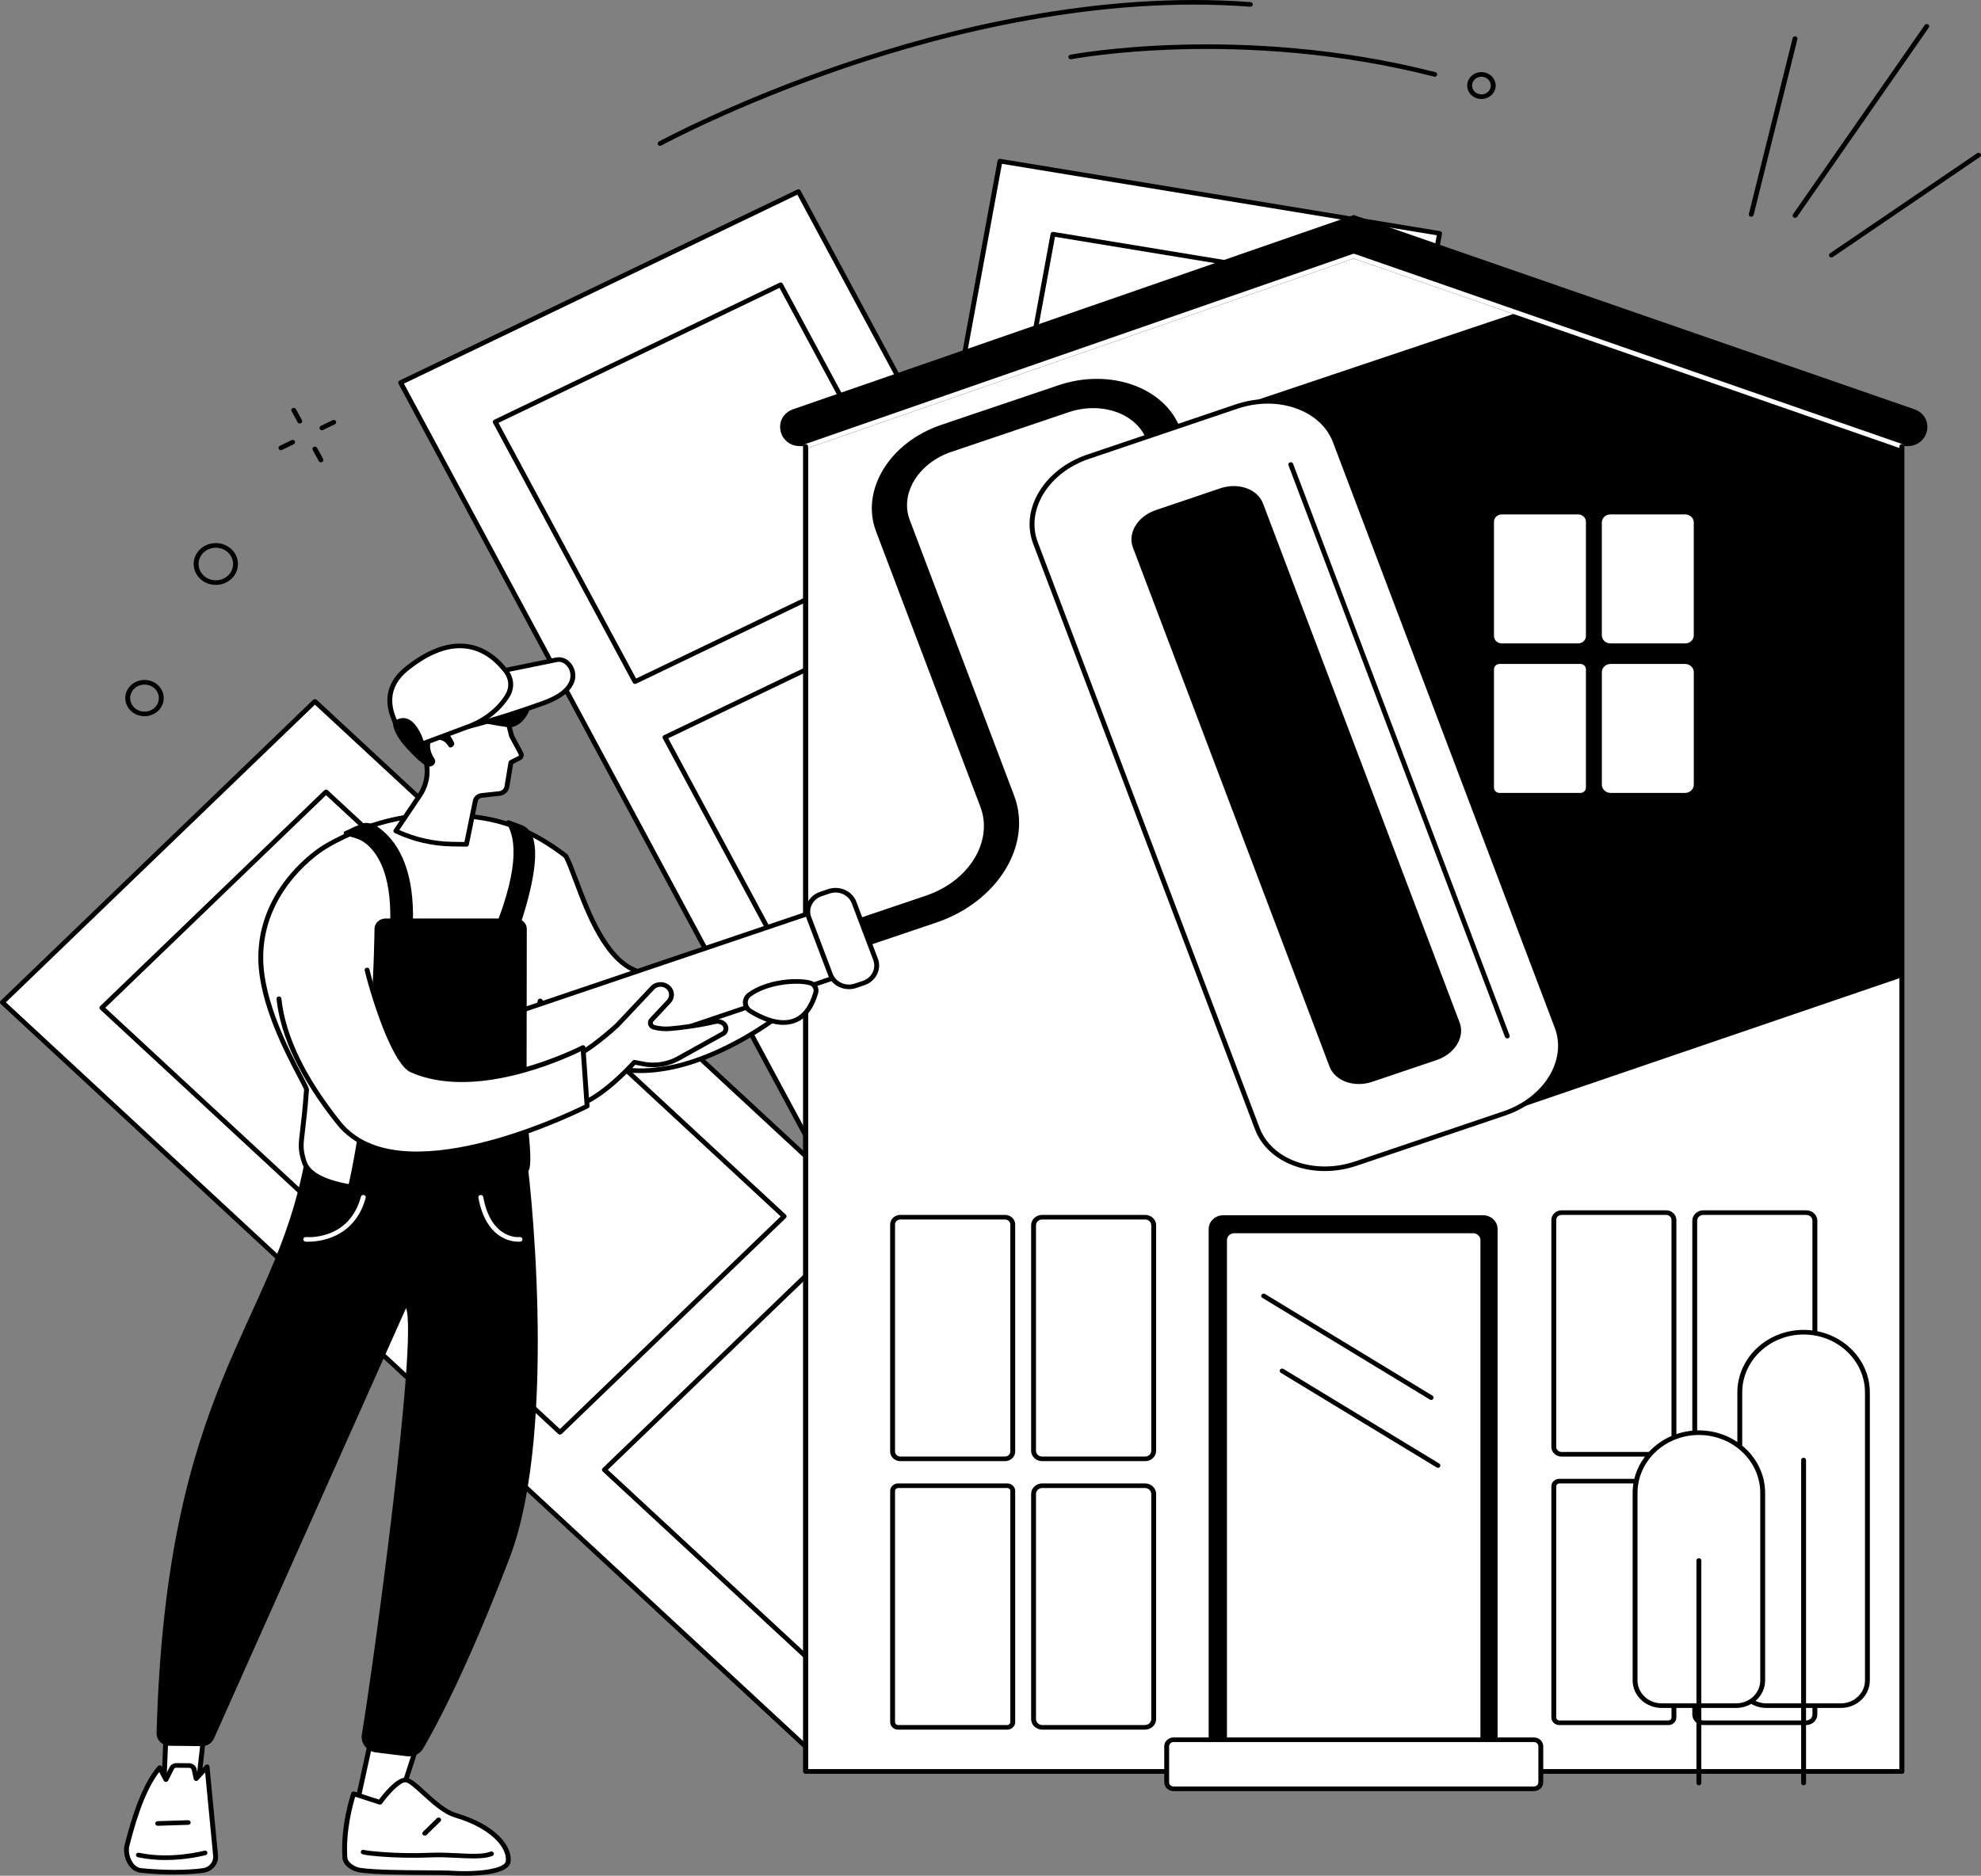 <svg width="170" height="161" viewBox="0 0 170 161" fill="none" xmlns="http://www.w3.org/2000/svg">
<rect x="0" y="0" width="170" height="161" fill="#808080" stroke="none"/>
<g clip-path="url(#clip0_8171_203)">
<path d="M123.537 20.04L85.81 13.837L70.64 96.223L108.368 102.425L123.537 20.04Z" fill="white"/>
<path d="M108.377 102.616C108.365 102.616 108.353 102.616 108.342 102.614L70.614 96.414C70.5 96.395 70.424 96.293 70.443 96.185L85.607 13.798C85.616 13.746 85.647 13.7 85.692 13.671C85.738 13.641 85.794 13.628 85.849 13.637L123.576 19.837C123.689 19.855 123.766 19.958 123.746 20.066L108.583 102.452C108.573 102.504 108.543 102.55 108.497 102.579C108.462 102.603 108.42 102.616 108.377 102.616V102.616ZM70.891 96.058L108.207 102.191L123.298 20.193L85.983 14.061L70.891 96.058Z" fill="black"/>
<path d="M117.428 24.555L90.361 20.105L86.551 40.794L113.619 45.244L117.428 24.555Z" fill="white"/>
<path d="M113.624 45.434C113.611 45.434 113.599 45.433 113.587 45.432L86.52 40.983C86.465 40.975 86.417 40.946 86.385 40.903C86.353 40.859 86.34 40.807 86.35 40.755L90.158 20.066C90.177 19.958 90.286 19.886 90.4 19.905L117.467 24.353C117.522 24.362 117.57 24.391 117.602 24.434C117.634 24.477 117.647 24.53 117.637 24.582L113.829 45.271C113.812 45.367 113.723 45.434 113.624 45.434ZM86.797 40.627L113.453 45.008L117.19 24.708L90.534 20.328L86.797 40.627Z" fill="black"/>
<path d="M112.803 49.676L85.735 45.226L81.926 65.915L108.993 70.365L112.803 49.676Z" fill="black"/>
<path d="M108.443 74.651L81.376 70.201L77.566 90.889L104.634 95.339L108.443 74.651Z" fill="black"/>
<path d="M68.515 16.437L34.379 32.836L82.16 121.636L116.295 105.237L68.515 16.437Z" fill="white"/>
<path d="M82.154 121.841C82.078 121.841 82.004 121.802 81.967 121.733L34.194 32.93C34.169 32.883 34.164 32.828 34.181 32.779C34.198 32.729 34.236 32.688 34.286 32.664L68.423 16.267C68.526 16.218 68.652 16.257 68.704 16.355L116.478 105.158C116.503 105.205 116.508 105.259 116.49 105.308C116.473 105.359 116.435 105.4 116.386 105.424L82.249 121.82C82.218 121.835 82.187 121.841 82.154 121.841ZM34.662 32.927L82.246 121.378L116.01 105.161L68.425 16.709L34.662 32.927Z" fill="black"/>
<path d="M66.988 24.438L42.497 36.204L54.496 58.503L78.986 46.738L66.988 24.438Z" fill="white"/>
<path d="M54.494 58.706C54.417 58.706 54.344 58.666 54.307 58.598L42.31 36.297C42.285 36.251 42.28 36.196 42.298 36.147C42.315 36.097 42.353 36.055 42.402 36.032L66.893 24.268C66.996 24.219 67.122 24.257 67.174 24.355L79.171 46.656C79.196 46.702 79.201 46.757 79.183 46.806C79.166 46.856 79.128 46.898 79.079 46.922L54.588 58.685C54.557 58.7 54.526 58.706 54.493 58.706H54.494ZM42.778 36.295L54.586 58.242L78.705 46.657L66.897 24.71L42.778 36.295Z" fill="black"/>
<path d="M81.556 51.516L57.066 63.281L69.065 85.581L93.555 73.815L81.556 51.516Z" fill="white"/>
<path d="M69.061 85.784C68.985 85.784 68.912 85.745 68.874 85.676L56.877 63.375C56.852 63.329 56.848 63.274 56.865 63.225C56.882 63.175 56.92 63.133 56.97 63.11L81.461 51.346C81.564 51.297 81.69 51.336 81.742 51.433L93.739 73.734C93.764 73.781 93.768 73.835 93.751 73.884C93.733 73.934 93.696 73.976 93.647 74L69.156 85.763C69.125 85.778 69.093 85.784 69.061 85.784H69.061ZM57.345 63.373L69.153 85.321L93.271 73.736L81.463 51.788L57.345 63.373Z" fill="black"/>
<path d="M96.23 78.292L71.739 90.058L83.738 112.358L108.229 100.592L96.23 78.292Z" fill="white"/>
<path d="M83.732 112.563C83.656 112.563 83.582 112.523 83.545 112.455L71.548 90.154C71.523 90.108 71.519 90.053 71.536 90.004C71.553 89.954 71.591 89.912 71.641 89.888L96.132 78.125C96.235 78.076 96.361 78.114 96.413 78.212L108.41 100.513C108.435 100.559 108.439 100.614 108.422 100.663C108.404 100.713 108.367 100.755 108.317 100.778L83.826 112.542C83.796 112.557 83.764 112.563 83.731 112.563H83.732ZM72.017 90.151L83.825 112.099L107.943 100.514L96.135 78.567L72.017 90.151Z" fill="black"/>
<path d="M27.024 60.209L0.207 86.04L70.901 151.569L97.718 125.738L27.024 60.209Z" fill="white"/>
<path d="M70.908 151.756C70.853 151.756 70.801 151.736 70.762 151.7L0.062 86.177C-0.021 86.1 -0.022 85.975 0.059 85.897L26.874 60.064C26.913 60.026 26.966 60.005 27.021 60.005C27.077 60.008 27.13 60.024 27.17 60.061L97.87 125.585C97.952 125.661 97.953 125.786 97.872 125.864L71.057 151.697C71.018 151.735 70.965 151.756 70.91 151.756H70.908ZM0.504 86.032L70.906 151.279L97.427 125.728L27.026 60.483L0.504 86.032Z" fill="black"/>
<path d="M27.977 67.978L8.737 86.51L26.49 102.966L45.73 84.433L27.977 67.978Z" fill="white"/>
<path d="M26.495 103.157C26.441 103.157 26.388 103.136 26.349 103.1L8.596 86.646C8.513 86.569 8.512 86.444 8.593 86.366L27.831 67.832C27.87 67.795 27.923 67.773 27.978 67.773C28.037 67.773 28.087 67.793 28.127 67.83L45.88 84.284C45.963 84.361 45.964 84.486 45.883 84.564L26.645 103.098C26.606 103.135 26.553 103.157 26.498 103.157H26.496H26.495ZM9.037 86.502L26.493 102.68L45.437 84.429L27.981 68.251L9.037 86.502Z" fill="black"/>
<path d="M49.535 87.96L30.296 106.492L48.049 122.948L67.288 104.416L49.535 87.96Z" fill="white"/>
<path d="M48.054 123.136C48.001 123.136 47.947 123.118 47.907 123.08L30.154 106.626C30.071 106.549 30.07 106.424 30.151 106.346L49.389 87.812C49.428 87.775 49.481 87.753 49.536 87.753C49.59 87.756 49.645 87.773 49.685 87.81L67.439 104.264C67.478 104.301 67.501 104.351 67.501 104.403C67.501 104.456 67.48 104.506 67.441 104.544L48.203 123.078C48.163 123.117 48.108 123.136 48.054 123.136H48.054ZM30.595 106.482L48.051 122.66L66.996 104.409L49.541 88.231L30.596 106.482H30.595Z" fill="black"/>
<path d="M71.101 107.636L51.861 126.168L69.614 142.624L88.854 124.092L71.101 107.636Z" fill="white"/>
<path d="M69.619 142.81C69.566 142.81 69.513 142.792 69.473 142.754L51.719 126.299C51.679 126.262 51.657 126.212 51.657 126.16C51.657 126.107 51.678 126.057 51.716 126.019L70.954 107.486C71.035 107.408 71.167 107.407 71.25 107.483L89.004 123.938C89.044 123.975 89.066 124.025 89.066 124.077C89.066 124.13 89.045 124.18 89.007 124.218L69.769 142.751C69.728 142.791 69.674 142.81 69.62 142.81H69.619ZM52.16 126.156L69.616 142.333L88.562 124.082L71.106 107.905L52.16 126.156Z" fill="black"/>
<path d="M68.682 38.295H163.663C165.6 38.295 166.078 35.749 164.26 35.12L116.172 18.456L68.084 35.12C66.266 35.749 66.744 38.295 68.681 38.295H68.682Z" fill="black"/>
<path d="M69.137 152.054H163.207V38.315L116.172 21.98L69.137 38.315V152.054Z" fill="white"/>
<path d="M163.207 152.251H69.138C69.022 152.251 68.928 152.162 68.928 152.053V38.315C68.928 38.232 68.983 38.158 69.065 38.129L116.1 21.794C116.147 21.778 116.198 21.778 116.245 21.794L163.28 38.129C163.362 38.157 163.417 38.232 163.417 38.315V152.054C163.417 152.163 163.323 152.252 163.207 152.252V152.251ZM69.347 151.856H162.998V38.453L116.172 22.19L69.347 38.453V151.856Z" fill="black"/>
<path d="M130.181 26.844L163.207 38.315V83.892L121.185 98.242L94.599 38.789L130.181 26.844Z" fill="black"/>
<path d="M163.207 38.513C163.183 38.513 163.159 38.509 163.135 38.5L116.173 22.19L69.211 38.5C69.103 38.538 68.981 38.485 68.942 38.383C68.902 38.28 68.958 38.167 69.066 38.13L116.101 21.794C116.148 21.778 116.199 21.778 116.246 21.794L163.281 38.13C163.39 38.168 163.445 38.281 163.404 38.383C163.374 38.463 163.294 38.513 163.208 38.513H163.207Z" fill="white"/>
<path d="M163.207 152.251H69.138C69.022 152.251 68.928 152.162 68.928 152.053V38.315C68.928 38.206 69.022 38.117 69.138 38.117C69.253 38.117 69.347 38.206 69.347 38.315V151.856H162.999V38.315C162.999 38.206 163.092 38.117 163.208 38.117C163.324 38.117 163.417 38.206 163.417 38.315V152.054C163.417 152.163 163.324 152.252 163.208 152.252L163.207 152.251Z" fill="black"/>
<path d="M142.983 104.084H134.006C133.638 104.084 133.339 104.366 133.339 104.714V124.196C133.339 124.543 133.638 124.825 134.006 124.825H142.983C143.351 124.825 143.65 124.543 143.65 124.196V104.714C143.65 104.366 143.351 104.084 142.983 104.084Z" fill="white"/>
<path d="M142.983 125.023H134.006C133.523 125.023 133.13 124.652 133.13 124.195V104.714C133.13 104.257 133.523 103.886 134.006 103.886H142.983C143.466 103.886 143.859 104.257 143.859 104.714V124.195C143.859 124.652 143.466 125.023 142.983 125.023ZM134.006 104.282C133.753 104.282 133.549 104.475 133.549 104.714V124.195C133.549 124.434 133.753 124.627 134.006 124.627H142.983C143.236 124.627 143.44 124.434 143.44 124.195V104.714C143.44 104.475 143.236 104.282 142.983 104.282H134.006Z" fill="black"/>
<path d="M146.168 104.084H155.011C155.416 104.084 155.744 104.394 155.744 104.777V124.131C155.744 124.514 155.416 124.825 155.011 124.825H146.168C145.763 124.825 145.435 124.514 145.435 124.131V104.777C145.435 104.394 145.763 104.084 146.168 104.084Z" fill="white"/>
<path d="M155.012 125.023H146.169C145.649 125.023 145.226 124.624 145.226 124.132V104.778C145.226 104.286 145.649 103.887 146.169 103.887H155.012C155.531 103.887 155.955 104.286 155.955 104.778V124.132C155.955 124.624 155.532 125.023 155.012 125.023ZM146.168 104.282C145.879 104.282 145.643 104.504 145.643 104.778V124.132C145.643 124.406 145.879 124.628 146.168 124.628H155.011C155.3 124.628 155.535 124.406 155.535 124.132V104.778C155.535 104.504 155.299 104.282 155.011 104.282H146.168Z" fill="black"/>
<path d="M143.173 127.13H133.816C133.553 127.13 133.339 127.332 133.339 127.581V147.422C133.339 147.67 133.553 147.872 133.816 147.872H143.173C143.436 147.872 143.65 147.67 143.65 147.422V127.581C143.65 127.332 143.436 127.13 143.173 127.13Z" fill="white"/>
<path d="M143.173 148.069H133.815C133.437 148.069 133.13 147.779 133.13 147.422V127.58C133.13 127.223 133.437 126.932 133.815 126.932H143.173C143.551 126.932 143.858 127.223 143.858 127.58V147.422C143.858 147.779 143.551 148.069 143.173 148.069ZM133.816 127.327C133.669 127.327 133.549 127.441 133.549 127.58V147.422C133.549 147.561 133.669 147.674 133.816 147.674H143.174C143.321 147.674 143.441 147.561 143.441 147.422V127.58C143.441 127.441 143.321 127.327 143.174 127.327H133.816Z" fill="black"/>
<path d="M154.992 127.131H146.188C145.772 127.131 145.435 127.449 145.435 127.842V147.161C145.435 147.554 145.772 147.872 146.188 147.872H154.992C155.408 147.872 155.745 147.554 155.745 147.161V127.842C155.745 127.449 155.408 127.131 154.992 127.131Z" fill="white"/>
<path d="M154.993 148.069H146.188C145.657 148.069 145.226 147.661 145.226 147.161V127.841C145.226 127.34 145.657 126.933 146.188 126.933H154.993C155.524 126.933 155.955 127.341 155.955 127.841V147.161C155.955 147.662 155.524 148.069 154.993 148.069ZM146.188 127.328C145.888 127.328 145.644 127.558 145.644 127.841V147.161C145.644 147.444 145.888 147.674 146.188 147.674H154.993C155.293 147.674 155.537 147.444 155.537 147.161V127.841C155.537 127.558 155.293 127.328 154.993 127.328H146.188Z" fill="black"/>
<path d="M77.265 104.476H86.243C86.611 104.476 86.909 104.758 86.909 105.106V124.588C86.909 124.935 86.611 125.218 86.243 125.218H77.265C76.897 125.218 76.599 124.935 76.599 124.588V105.106C76.599 104.758 76.897 104.476 77.265 104.476Z" fill="white"/>
<path d="M86.243 125.416H77.265C76.782 125.416 76.389 125.044 76.389 124.588V105.106C76.389 104.649 76.782 104.278 77.265 104.278H86.243C86.726 104.278 87.119 104.649 87.119 105.106V124.588C87.119 125.044 86.726 125.416 86.243 125.416ZM77.265 104.674C77.013 104.674 76.808 104.868 76.808 105.106V124.588C76.808 124.826 77.013 125.02 77.265 125.02H86.243C86.495 125.02 86.7 124.826 86.7 124.588V105.106C86.7 104.868 86.495 104.674 86.243 104.674H77.265Z" fill="black"/>
<path d="M89.429 104.476H98.271C98.676 104.476 99.005 104.787 99.005 105.169V124.524C99.005 124.906 98.676 125.217 98.271 125.217H89.429C89.024 125.217 88.695 124.906 88.695 124.524V105.169C88.695 104.787 89.024 104.476 89.429 104.476Z" fill="white"/>
<path d="M98.271 125.416H89.429C88.908 125.416 88.486 125.016 88.486 124.525V105.17C88.486 104.678 88.908 104.279 89.429 104.279H98.271C98.792 104.279 99.214 104.678 99.214 105.17V124.525C99.214 125.016 98.792 125.416 98.271 125.416ZM89.429 104.674C89.139 104.674 88.904 104.897 88.904 105.17V124.525C88.904 124.798 89.139 125.021 89.429 125.021H98.271C98.561 125.021 98.796 124.798 98.796 124.525V105.17C98.796 104.897 98.561 104.674 98.271 104.674H89.429Z" fill="black"/>
<path d="M86.433 127.523H77.075C76.812 127.523 76.599 127.724 76.599 127.973V147.814C76.599 148.063 76.812 148.264 77.075 148.264H86.433C86.696 148.264 86.909 148.063 86.909 147.814V127.973C86.909 127.724 86.696 127.523 86.433 127.523Z" fill="white"/>
<path d="M86.434 148.462H77.075C76.697 148.462 76.39 148.172 76.39 147.815V127.973C76.39 127.616 76.697 127.326 77.075 127.326H86.434C86.812 127.326 87.119 127.616 87.119 127.973V147.815C87.119 148.172 86.812 148.462 86.434 148.462ZM77.075 127.721C76.928 127.721 76.808 127.834 76.808 127.973V147.815C76.808 147.954 76.928 148.067 77.075 148.067H86.434C86.581 148.067 86.701 147.954 86.701 147.815V127.973C86.701 127.834 86.581 127.721 86.434 127.721H77.075Z" fill="black"/>
<path d="M98.252 127.523H89.448C89.032 127.523 88.695 127.841 88.695 128.234V147.553C88.695 147.946 89.032 148.264 89.448 148.264H98.252C98.668 148.264 99.006 147.946 99.006 147.553V128.234C99.006 127.841 98.668 127.523 98.252 127.523Z" fill="white"/>
<path d="M98.253 148.462H89.447C88.917 148.462 88.486 148.054 88.486 147.554V128.234C88.486 127.733 88.917 127.326 89.447 127.326H98.253C98.783 127.326 99.214 127.734 99.214 128.234V147.554C99.214 148.055 98.783 148.462 98.253 148.462ZM89.447 127.721C89.148 127.721 88.904 127.951 88.904 128.234V147.554C88.904 147.837 89.148 148.067 89.447 148.067H98.253C98.552 148.067 98.796 147.837 98.796 147.554V128.234C98.796 127.951 98.552 127.721 98.253 127.721H89.447Z" fill="black"/>
<path d="M128.873 44.155H135.429C135.797 44.155 136.096 44.437 136.096 44.785V54.595C136.096 54.943 135.797 55.225 135.429 55.225H128.873C128.505 55.225 128.206 54.943 128.206 54.595V44.785C128.206 44.437 128.505 44.155 128.873 44.155Z" fill="white"/>
<path d="M144.618 44.155H138.196C137.79 44.155 137.462 44.465 137.462 44.848V54.532C137.462 54.915 137.79 55.225 138.196 55.225H144.618C145.023 55.225 145.352 54.915 145.352 54.532V44.848C145.352 44.465 145.023 44.155 144.618 44.155Z" fill="white"/>
<path d="M135.62 56.989H128.683C128.419 56.989 128.206 57.191 128.206 57.44V67.609C128.206 67.858 128.419 68.059 128.683 68.059H135.62C135.883 68.059 136.097 67.858 136.097 67.609V57.44C136.097 57.191 135.883 56.989 135.62 56.989Z" fill="white"/>
<path d="M144.6 56.989H138.216C137.8 56.989 137.463 57.308 137.463 57.701V67.348C137.463 67.741 137.8 68.059 138.216 68.059H144.6C145.016 68.059 145.353 67.741 145.353 67.348V57.701C145.353 57.308 145.016 56.989 144.6 56.989Z" fill="white"/>
<path d="M127.261 104.308H104.977C104.284 104.308 103.722 104.839 103.722 105.494V151.431C103.722 152.086 104.284 152.617 104.977 152.617H127.261C127.954 152.617 128.516 152.086 128.516 151.431V105.494C128.516 104.839 127.954 104.308 127.261 104.308Z" fill="black"/>
<path d="M126.416 105.655H105.921C105.458 105.655 105.084 106.009 105.084 106.446V150.12C105.084 150.557 105.458 150.911 105.921 150.911H126.416C126.878 150.911 127.253 150.557 127.253 150.12V106.446C127.253 106.009 126.878 105.655 126.416 105.655Z" fill="white"/>
<path d="M126.416 151.108H105.92C105.344 151.108 104.874 150.665 104.874 150.12V106.445C104.874 105.9 105.344 105.457 105.92 105.457H126.416C126.992 105.457 127.461 105.9 127.461 106.445V150.12C127.461 150.665 126.992 151.108 126.416 151.108ZM105.92 105.852C105.574 105.852 105.292 106.118 105.292 106.445V150.12C105.292 150.447 105.574 150.713 105.92 150.713H126.416C126.762 150.713 127.043 150.447 127.043 150.12V106.445C127.043 106.118 126.762 105.852 126.416 105.852H105.92Z" fill="black"/>
<path d="M131.633 149.329H100.712C100.385 149.329 100.119 149.58 100.119 149.889V152.982C100.119 153.291 100.385 153.541 100.712 153.541H131.633C131.96 153.541 132.226 153.291 132.226 152.982V149.889C132.226 149.58 131.96 149.329 131.633 149.329Z" fill="white"/>
<path d="M131.633 153.739H100.712C100.269 153.739 99.91 153.399 99.91 152.981V149.889C99.91 149.471 100.269 149.131 100.712 149.131H131.633C132.075 149.131 132.434 149.471 132.434 149.889V152.981C132.434 153.399 132.075 153.739 131.633 153.739ZM100.712 149.526C100.5 149.526 100.329 149.689 100.329 149.889V152.981C100.329 153.181 100.501 153.343 100.712 153.343H131.633C131.844 153.343 132.016 153.181 132.016 152.981V149.889C132.016 149.689 131.844 149.526 131.633 149.526H100.712Z" fill="black"/>
<path d="M122.815 120.161C122.776 120.161 122.737 120.15 122.703 120.129L108.327 111.397C108.23 111.338 108.201 111.216 108.264 111.125C108.327 111.033 108.456 111.007 108.553 111.065L122.929 119.797C123.026 119.855 123.054 119.978 122.991 120.069C122.951 120.128 122.884 120.16 122.815 120.16V120.161Z" fill="black"/>
<path d="M123.399 125.988C123.36 125.988 123.321 125.977 123.286 125.956L109.913 117.833C109.816 117.774 109.789 117.652 109.851 117.56C109.913 117.468 110.043 117.441 110.14 117.5L123.513 125.623C123.609 125.682 123.638 125.805 123.575 125.896C123.535 125.955 123.468 125.987 123.399 125.987V125.988Z" fill="black"/>
<path d="M154.776 114.348C157.8 114.348 160.253 116.665 160.253 119.523V144.242C160.253 145.436 159.229 146.403 157.966 146.403H151.587C150.324 146.403 149.301 145.435 149.301 144.242V119.523C149.301 116.665 151.752 114.348 154.777 114.348H154.776Z" fill="white"/>
<path d="M157.966 146.6H151.587C150.211 146.6 149.091 145.542 149.091 144.241V119.522C149.091 116.56 151.641 114.15 154.776 114.15C157.911 114.15 160.461 116.56 160.461 119.522V144.241C160.461 145.542 159.341 146.6 157.965 146.6H157.966ZM154.776 114.546C151.872 114.546 149.509 116.779 149.509 119.523V144.242C149.509 145.325 150.441 146.206 151.587 146.206H157.966C159.112 146.206 160.044 145.325 160.044 144.242V119.523C160.044 116.779 157.681 114.546 154.777 114.546H154.776Z" fill="black"/>
<path d="M154.776 153.24C154.661 153.24 154.567 153.151 154.567 153.042V125.322C154.567 125.213 154.66 125.125 154.776 125.125C154.893 125.125 154.986 125.213 154.986 125.322V153.042C154.986 153.151 154.893 153.24 154.776 153.24Z" fill="black"/>
<path d="M145.79 122.972C148.814 122.972 151.267 125.288 151.267 128.147V144.241C151.267 145.435 150.243 146.402 148.98 146.402H142.601C141.338 146.402 140.315 145.434 140.315 144.241V128.147C140.315 125.289 142.766 122.972 145.791 122.972H145.79Z" fill="white"/>
<path d="M148.98 146.6H142.601C141.225 146.6 140.105 145.542 140.105 144.241V128.147C140.105 125.184 142.655 122.775 145.79 122.775C148.925 122.775 151.475 125.184 151.475 128.147V144.241C151.475 145.542 150.355 146.6 148.979 146.6H148.98ZM145.79 123.17C142.886 123.17 140.523 125.403 140.523 128.147V144.241C140.523 145.324 141.455 146.205 142.6 146.205H148.979C150.125 146.205 151.057 145.324 151.057 144.241V128.147C151.057 125.403 148.694 123.17 145.79 123.17Z" fill="black"/>
<path d="M145.79 153.24C145.675 153.24 145.581 153.151 145.581 153.042V133.947C145.581 133.838 145.674 133.749 145.79 133.749C145.907 133.749 146 133.838 146 133.947V153.042C146 153.151 145.906 153.24 145.79 153.24Z" fill="black"/>
<path d="M150.284 18.603C150.268 18.603 150.252 18.602 150.235 18.598C150.123 18.573 150.053 18.467 150.08 18.36L153.837 3.268C153.863 3.161 153.977 3.096 154.088 3.121C154.201 3.146 154.271 3.252 154.244 3.358L150.487 18.451C150.464 18.542 150.378 18.603 150.283 18.603H150.284Z" fill="black"/>
<path d="M154.041 18.701C154.002 18.701 153.962 18.69 153.926 18.668C153.829 18.608 153.803 18.486 153.867 18.394L165.172 2.148C165.235 2.056 165.364 2.031 165.461 2.091C165.558 2.151 165.584 2.273 165.521 2.365L154.216 18.612C154.176 18.67 154.109 18.701 154.041 18.701Z" fill="black"/>
<path d="M157.164 22.101C157.099 22.101 157.035 22.073 156.994 22.019C156.927 21.931 156.947 21.807 157.041 21.743L169.668 13.15C169.762 13.086 169.892 13.106 169.96 13.195C170.027 13.284 170.007 13.407 169.913 13.472L157.286 22.064C157.249 22.09 157.206 22.101 157.164 22.101Z" fill="black"/>
<path d="M56.645 12.521C56.572 12.521 56.502 12.485 56.463 12.422C56.405 12.328 56.44 12.207 56.539 12.152C56.603 12.117 63.019 8.639 72.437 5.444C81.132 2.493 94.241 -0.815 107.317 0.182C107.433 0.19 107.518 0.285 107.509 0.395C107.5 0.504 107.398 0.585 107.284 0.576C94.283 -0.416 81.234 2.878 72.577 5.815C63.195 8.999 56.811 12.459 56.748 12.493C56.715 12.511 56.679 12.52 56.644 12.52L56.645 12.521Z" fill="black"/>
<path d="M123.126 6.584C123.108 6.584 123.09 6.581 123.071 6.577C106.475 2.341 92.076 5.056 91.932 5.085C91.818 5.107 91.709 5.038 91.685 4.931C91.662 4.823 91.734 4.719 91.848 4.697C91.992 4.669 106.483 1.935 123.18 6.195C123.292 6.223 123.358 6.332 123.327 6.437C123.302 6.525 123.217 6.583 123.125 6.583L123.126 6.584Z" fill="black"/>
<path d="M127.13 8.498C126.456 8.498 125.908 7.98 125.908 7.344C125.908 6.708 126.457 6.189 127.13 6.189C127.803 6.189 128.352 6.708 128.352 7.344C128.352 7.98 127.804 8.498 127.13 8.498ZM127.13 6.584C126.687 6.584 126.326 6.924 126.326 7.343C126.326 7.762 126.687 8.102 127.13 8.102C127.573 8.102 127.933 7.762 127.933 7.343C127.933 6.924 127.573 6.584 127.13 6.584Z" fill="black"/>
<path d="M25.726 36.352C25.649 36.352 25.577 36.313 25.54 36.245L25.021 35.294C24.968 35.198 25.008 35.078 25.111 35.028C25.215 34.978 25.34 35.016 25.393 35.113L25.912 36.063C25.965 36.16 25.925 36.28 25.822 36.33C25.791 36.345 25.758 36.352 25.726 36.352Z" fill="black"/>
<path d="M27.54 39.679C27.464 39.679 27.391 39.64 27.354 39.571L26.835 38.621C26.782 38.524 26.822 38.405 26.926 38.355C27.028 38.304 27.155 38.343 27.208 38.44L27.727 39.39C27.78 39.487 27.739 39.606 27.636 39.657C27.605 39.672 27.573 39.679 27.54 39.679Z" fill="black"/>
<path d="M24.109 38.64C24.033 38.64 23.96 38.602 23.923 38.533C23.87 38.436 23.911 38.317 24.014 38.267L25.02 37.777C25.122 37.727 25.249 37.766 25.302 37.863C25.355 37.959 25.314 38.079 25.212 38.129L24.205 38.618C24.174 38.633 24.142 38.64 24.109 38.64Z" fill="black"/>
<path d="M27.632 36.929C27.555 36.929 27.483 36.89 27.445 36.822C27.392 36.725 27.433 36.605 27.536 36.555L28.542 36.066C28.645 36.016 28.771 36.054 28.824 36.151C28.877 36.248 28.836 36.368 28.734 36.418L27.727 36.907C27.697 36.922 27.664 36.929 27.632 36.929Z" fill="black"/>
<path d="M18.52 50.206C18.328 50.206 18.134 50.179 17.941 50.12C16.943 49.818 16.391 48.805 16.71 47.862C17.029 46.92 18.102 46.399 19.1 46.701C19.583 46.847 19.978 47.163 20.21 47.589C20.443 48.015 20.485 48.501 20.33 48.958C20.072 49.719 19.323 50.204 18.519 50.204L18.52 50.206ZM18.521 47.011C17.893 47.011 17.31 47.39 17.108 47.983C16.86 48.717 17.29 49.507 18.068 49.743C18.847 49.979 19.683 49.572 19.931 48.838C20.052 48.482 20.019 48.103 19.837 47.771C19.656 47.438 19.349 47.193 18.971 47.078C18.822 47.033 18.67 47.011 18.52 47.011L18.521 47.011Z" fill="black"/>
<path d="M12.399 61.477C12.232 61.477 12.064 61.454 11.896 61.403C11.03 61.14 10.551 60.261 10.829 59.444C11.106 58.626 12.036 58.175 12.902 58.437C13.322 58.564 13.664 58.837 13.866 59.208C14.068 59.578 14.105 59.999 13.97 60.395C13.746 61.056 13.097 61.477 12.399 61.477ZM12.4 58.758C11.88 58.758 11.395 59.073 11.228 59.566C11.021 60.176 11.379 60.832 12.025 61.027C12.671 61.222 13.366 60.885 13.572 60.275C13.673 59.979 13.645 59.664 13.494 59.389C13.343 59.112 13.088 58.908 12.775 58.813C12.651 58.776 12.525 58.758 12.4 58.758Z" fill="black"/>
<path d="M31.917 148.963L30.673 154.656L33.93 155.536L35.732 149.992L31.917 148.963Z" fill="white"/>
<path d="M33.93 155.733C33.912 155.733 33.892 155.731 33.873 155.725L30.616 154.846C30.51 154.818 30.446 154.718 30.468 154.617L31.712 148.923C31.725 148.869 31.759 148.822 31.809 148.793C31.86 148.765 31.919 148.757 31.975 148.772L35.789 149.802C35.843 149.817 35.888 149.851 35.915 149.898C35.942 149.944 35.948 149.999 35.931 150.05L34.13 155.593C34.102 155.679 34.02 155.733 33.929 155.733H33.93ZM30.917 154.516L33.791 155.292L35.469 150.127L32.077 149.211L30.918 154.516H30.917Z" fill="black"/>
<path d="M29.596 159.455C29.634 160.003 30.335 160.442 30.904 160.524C32.879 160.809 37.522 160.688 38.783 160.771C40.42 160.879 43.493 160.763 43.613 159.767C43.758 158.552 42.386 156.782 39.102 155.811C37.403 155.31 35.607 152.824 34.812 152.779C34.017 152.735 32.61 154.698 32.61 154.698L30.347 153.964C30.347 153.964 29.409 156.675 29.596 159.454V159.455Z" fill="white"/>
<path d="M39.868 161C39.267 161 38.827 160.973 38.768 160.969C38.339 160.94 37.493 160.936 36.512 160.931C34.582 160.92 32.18 160.908 30.872 160.72C30.191 160.621 29.43 160.115 29.387 159.468C29.2 156.683 30.108 154.016 30.147 153.904C30.165 153.854 30.203 153.812 30.253 153.789C30.303 153.765 30.361 153.761 30.414 153.779L32.527 154.464C32.91 153.95 34.035 152.541 34.823 152.583C35.255 152.607 35.786 153.092 36.521 153.763C37.3 154.475 38.269 155.36 39.162 155.624C42.583 156.635 43.974 158.492 43.818 159.791C43.693 160.839 41.316 161.001 39.866 161.001L39.868 161ZM30.484 154.219C30.28 154.881 29.651 157.154 29.805 159.443C29.833 159.861 30.425 160.256 30.935 160.329C32.212 160.513 34.598 160.526 36.514 160.536C37.502 160.541 38.355 160.545 38.797 160.575C40.957 160.717 43.324 160.418 43.404 159.746C43.545 158.568 42.09 156.902 39.038 156.001C38.05 155.709 37.041 154.788 36.23 154.047C35.662 153.529 35.075 152.993 34.798 152.978C34.331 152.958 33.338 154.034 32.781 154.81C32.728 154.884 32.63 154.915 32.54 154.887L30.483 154.219H30.484Z" fill="black"/>
<path d="M40.666 159.516C40.232 159.516 39.757 159.492 39.254 159.468C38.51 159.431 37.742 159.393 36.986 159.426C35.263 159.5 33.789 159.435 32.856 159.367C31.105 159.241 31.038 159.139 30.997 159.078C30.956 159.018 30.954 158.941 30.989 158.877C31.043 158.782 31.168 158.745 31.269 158.796C31.564 158.865 33.991 159.16 36.967 159.03C37.742 158.996 38.522 159.035 39.276 159.072C40.41 159.128 41.481 159.182 42.092 158.933C42.198 158.89 42.321 158.936 42.367 159.037C42.412 159.137 42.363 159.253 42.257 159.296C41.841 159.465 41.297 159.515 40.665 159.515L40.666 159.516Z" fill="black"/>
<path d="M36.451 157.563C36.398 157.563 36.345 157.545 36.305 157.508C36.222 157.432 36.221 157.306 36.301 157.228L37.492 156.065C37.573 155.987 37.705 155.985 37.789 156.06C37.871 156.136 37.873 156.262 37.793 156.34L36.602 157.503C36.56 157.544 36.506 157.563 36.452 157.563H36.451Z" fill="black"/>
<path d="M14.252 148.692L14.086 152.664L16.994 153.333L17.512 148.721L14.252 148.692Z" fill="white"/>
<path d="M16.994 153.53C16.977 153.53 16.96 153.528 16.945 153.525L14.037 152.855C13.94 152.833 13.873 152.75 13.878 152.656L14.043 148.684C14.048 148.578 14.14 148.494 14.252 148.494H14.254L17.514 148.523C17.572 148.523 17.629 148.547 17.668 148.589C17.707 148.63 17.726 148.685 17.72 148.741L17.203 153.353C17.196 153.41 17.164 153.462 17.115 153.494C17.08 153.518 17.038 153.53 16.995 153.53H16.994ZM14.302 152.51L16.811 153.088L17.28 148.916L14.454 148.891L14.303 152.509L14.302 152.51Z" fill="black"/>
<path d="M17.437 160.553C16.273 160.71 14.37 160.777 12.118 160.552C11.109 160.451 10.715 159.112 10.892 158.423C11.385 156.505 12.245 153.411 13.705 151.723L14.241 152.753L14.747 151.749C14.816 151.631 14.939 151.551 15.08 151.534L16.172 151.544C16.401 151.515 16.614 151.661 16.662 151.877L16.837 152.671L17.769 151.646L18.496 159.215C18.585 159.864 18.114 160.462 17.436 160.553L17.437 160.553Z" fill="white"/>
<path d="M14.951 160.896C14.15 160.896 13.192 160.858 12.097 160.748C11.696 160.708 11.345 160.5 11.082 160.146C10.668 159.591 10.572 158.835 10.689 158.376C11.283 156.069 12.143 153.214 13.543 151.597C13.588 151.545 13.658 151.518 13.729 151.526C13.8 151.534 13.861 151.575 13.893 151.635L14.238 152.299L14.558 151.662C14.665 151.479 14.847 151.362 15.053 151.337C15.062 151.336 15.072 151.334 15.082 151.335L16.161 151.345C16.49 151.314 16.799 151.526 16.866 151.836L16.955 152.236L17.61 151.516C17.665 151.456 17.753 151.432 17.833 151.456C17.913 151.48 17.97 151.547 17.977 151.626L18.704 159.196C18.808 159.942 18.253 160.642 17.466 160.747C17.049 160.803 16.187 160.893 14.95 160.893L14.951 160.896ZM13.665 152.094C12.27 153.905 11.453 157.078 11.095 158.469C11 158.838 11.097 159.48 11.422 159.918C11.617 160.18 11.858 160.327 12.139 160.355C14.039 160.545 16.008 160.546 17.407 160.357C17.967 160.282 18.363 159.781 18.287 159.241L17.604 152.129L16.994 152.799C16.942 152.856 16.86 152.881 16.783 152.862C16.706 152.843 16.647 152.784 16.63 152.71L16.455 151.917C16.43 151.802 16.315 151.724 16.196 151.739C16.187 151.74 16.177 151.741 16.167 151.741L15.092 151.731C15.023 151.743 14.963 151.784 14.928 151.843L14.427 152.837C14.393 152.906 14.32 152.949 14.24 152.95H14.239C14.159 152.95 14.086 152.906 14.051 152.839L13.663 152.094L13.665 152.094Z" fill="black"/>
<path d="M14.198 159.653C13.449 159.653 12.638 159.589 11.831 159.413C11.719 159.389 11.649 159.282 11.674 159.177C11.7 159.07 11.813 159.004 11.924 159.028C14.652 159.622 17.506 158.858 17.535 158.85C17.646 158.82 17.762 158.88 17.794 158.985C17.826 159.09 17.762 159.2 17.651 159.229C17.565 159.253 16.075 159.652 14.197 159.652L14.198 159.653Z" fill="black"/>
<path d="M13.531 156.713C13.419 156.713 13.327 156.629 13.323 156.522C13.319 156.413 13.409 156.322 13.525 156.318L16.146 156.236C16.26 156.233 16.358 156.317 16.362 156.427C16.366 156.536 16.275 156.627 16.16 156.631L13.539 156.713C13.539 156.713 13.534 156.713 13.531 156.713Z" fill="black"/>
<path d="M43.733 133.718C40.008 143.454 37.348 148.303 36.326 150.064C36.047 150.545 35.489 150.813 34.918 150.744L32.263 150.418C31.476 150.321 30.928 149.622 31.053 148.874C32.023 143.081 35.87 114.885 34.845 112.279L18.354 149.238C18.176 149.63 17.769 149.882 17.322 149.877L14.536 149.847C13.916 149.84 13.421 149.349 13.437 148.756C14.261 118.841 23.447 114.028 26.137 99.725C26.144 99.692 40.679 101.748 45.206 99.477C45.272 99.444 48.06 122.407 43.732 133.719L43.733 133.718Z" fill="black"/>
<path d="M26.445 106.582C26.304 106.582 26.221 106.576 26.215 106.575C26.101 106.564 26.016 106.467 26.027 106.359C26.038 106.251 26.14 106.171 26.256 106.181C26.406 106.195 29.962 106.466 30.976 102.716C31.005 102.61 31.119 102.546 31.23 102.573C31.342 102.601 31.41 102.708 31.381 102.814C30.43 106.329 27.317 106.582 26.444 106.582H26.445Z" fill="white"/>
<path d="M44.487 106.581C43.868 106.581 41.702 106.322 41.053 102.798C41.034 102.69 41.11 102.587 41.224 102.569C41.338 102.551 41.446 102.623 41.466 102.73C42.153 106.464 44.572 106.185 44.596 106.181C44.71 106.166 44.816 106.241 44.832 106.349C44.848 106.457 44.769 106.558 44.654 106.573C44.651 106.573 44.59 106.581 44.488 106.581H44.487Z" fill="white"/>
<path d="M64.769 83.031C64.769 83.031 60.711 85.454 54.699 83.367C51.118 82.124 49.588 75.357 48.56 73.481C46.559 71.933 44.283 70.723 41.741 70.271C39.505 69.873 36.732 69.704 33.863 70.326C30.275 71.104 27.738 72.779 27.738 72.779C27.738 72.779 22.249 76.086 22.38 82.396C22.481 87.292 26.335 93.121 26.305 93.538C25.966 98.212 25.587 98.053 26.098 99.717C27.34 103.759 44.926 102.092 45.238 100.24C45.522 98.559 44.705 95.749 45.115 91.97C45.346 89.84 45.952 87.399 46.36 85.908C49.262 90.018 51.465 92.668 57.142 91.706C61.851 90.908 66.256 87.601 66.256 87.601L64.769 83.031Z" fill="white"/>
<path d="M34.734 102.407C30.509 102.407 26.497 101.724 25.897 99.772C25.557 98.666 25.6 98.311 25.759 96.987C25.851 96.232 25.974 95.197 26.095 93.525C26.08 93.44 25.831 92.969 25.568 92.47C24.49 90.421 22.248 86.16 22.17 82.4C22.039 76.052 27.568 72.645 27.624 72.612C27.643 72.6 30.229 70.911 33.816 70.134C36.292 69.597 38.972 69.578 41.779 70.077C44.114 70.492 46.44 71.585 48.693 73.328C48.715 73.345 48.733 73.366 48.746 73.391C49.004 73.861 49.29 74.627 49.623 75.513C50.632 78.205 52.156 82.274 54.772 83.182C60.608 85.208 64.619 82.888 64.659 82.864C64.714 82.832 64.781 82.825 64.843 82.846C64.904 82.867 64.951 82.914 64.971 82.972L66.457 87.542C66.483 87.619 66.455 87.704 66.388 87.755C66.343 87.788 61.887 91.102 57.18 91.9C51.647 92.837 49.359 90.465 46.448 86.384C46.027 87.967 45.53 90.098 45.324 91.988C45.093 94.115 45.256 95.948 45.386 97.421C45.491 98.593 45.573 99.519 45.446 100.269C45.248 101.438 40.427 102.142 37.234 102.33C36.409 102.379 35.567 102.405 34.735 102.405L34.734 102.407ZM37.82 70.112C36.469 70.112 35.163 70.247 33.91 70.519C30.403 71.279 27.882 72.924 27.857 72.941C27.796 72.978 22.462 76.271 22.588 82.393C22.663 86.064 24.878 90.272 25.943 92.295C26.393 93.151 26.524 93.406 26.513 93.553C26.391 95.234 26.266 96.274 26.175 97.033C26.015 98.358 25.982 98.633 26.298 99.663C26.948 101.778 32.58 102.211 37.207 101.938C41.691 101.674 44.929 100.815 45.032 100.209C45.15 99.506 45.066 98.556 44.968 97.456C44.836 95.967 44.672 94.114 44.907 91.951C45.134 89.859 45.712 87.484 46.157 85.86C46.178 85.784 46.244 85.727 46.325 85.715C46.406 85.701 46.488 85.735 46.533 85.8C49.478 89.97 51.66 92.436 57.105 91.513C61.295 90.803 65.298 88.043 66.013 87.531L64.645 83.324C63.681 83.797 59.852 85.37 54.626 83.555C51.828 82.583 50.263 78.409 49.228 75.647C48.91 74.797 48.633 74.059 48.394 73.61C46.208 71.925 43.956 70.868 41.702 70.467C40.375 70.231 39.078 70.114 37.82 70.114V70.112Z" fill="black"/>
<path d="M61.186 84.36C61.428 84.999 62.271 85.299 63.069 85.029L80.348 79.187C85.63 77.401 88.625 72.508 87.024 68.278L78.068 44.627C77.21 42.362 78.815 39.741 81.644 38.784L91.704 35.383C94.534 34.426 97.534 35.491 98.391 37.756L109.814 67.92C110.056 68.558 110.899 68.858 111.697 68.588C112.495 68.318 112.947 67.582 112.705 66.942L101.282 36.779C99.942 33.238 95.251 31.573 90.827 33.069L80.767 36.47C76.344 37.966 73.835 42.064 75.177 45.606L84.133 69.257C85.251 72.209 83.16 75.626 79.472 76.873L62.193 82.715C61.395 82.985 60.944 83.721 61.186 84.361V84.36Z" fill="black"/>
<path d="M114.59 37.905L133.622 88.163C134.712 91.039 132.682 94.356 129.09 95.57L116.369 99.871C112.777 101.086 108.981 99.739 107.893 96.863L88.861 46.605C87.772 43.729 89.801 40.412 93.393 39.198L106.114 34.897C109.706 33.682 113.502 35.029 114.59 37.905Z" fill="white"/>
<path d="M113.682 100.516C112.796 100.516 111.927 100.373 111.117 100.085C109.458 99.497 108.242 98.375 107.695 96.929L88.662 46.67C88.115 45.224 88.302 43.628 89.189 42.178C90.07 40.739 91.538 39.613 93.322 39.011L106.042 34.709C107.826 34.106 109.716 34.096 111.363 34.681C113.022 35.269 114.238 36.391 114.786 37.837L133.818 88.096C134.944 91.07 132.854 94.506 129.159 95.755L116.438 100.056C115.531 100.362 114.598 100.516 113.682 100.516ZM108.799 34.645C107.931 34.645 107.045 34.791 106.183 35.083L93.463 39.384C91.772 39.956 90.383 41.019 89.552 42.377C88.727 43.725 88.552 45.203 89.057 46.538L108.089 96.797C108.595 98.132 109.723 99.169 111.265 99.717C112.82 100.268 114.608 100.258 116.299 99.686L129.019 95.385C132.497 94.208 134.474 90.999 133.425 88.23L114.393 37.972C113.887 36.636 112.759 35.6 111.217 35.052C110.454 34.781 109.635 34.645 108.799 34.645Z" fill="black"/>
<path d="M108.389 43.222L125.258 87.769C125.731 89.018 124.851 90.457 123.291 90.984L117.771 92.851C116.211 93.378 114.564 92.794 114.092 91.545L97.223 46.998C96.75 45.749 97.631 44.31 99.19 43.783L104.71 41.916C106.27 41.389 107.917 41.973 108.389 43.222Z" fill="black"/>
<path d="M73.329 83.335L43.671 93.363C41.466 94.108 39.209 93.469 38.627 91.935C38.047 90.401 39.363 88.553 41.568 87.808L71.225 77.78L73.329 83.335Z" fill="white"/>
<path d="M41.823 93.872C41.357 93.872 40.903 93.812 40.48 93.693C39.463 93.405 38.735 92.804 38.431 92.002C38.128 91.2 38.287 90.299 38.88 89.466C39.46 88.651 40.389 87.996 41.497 87.621L71.155 77.594C71.264 77.557 71.384 77.61 71.422 77.713L73.525 83.268C73.544 83.318 73.541 83.372 73.518 83.42C73.494 83.467 73.452 83.503 73.4 83.521L43.742 93.549C43.106 93.764 42.452 93.872 41.824 93.872H41.823ZM71.099 78.033L41.639 87.994C40.614 88.34 39.758 88.941 39.227 89.685C38.71 90.411 38.567 91.186 38.825 91.867C39.083 92.548 39.713 93.062 40.6 93.313C41.511 93.57 42.576 93.521 43.6 93.175L73.061 83.215L71.098 78.032L71.099 78.033Z" fill="black"/>
<path d="M71.26 83.645L69.415 78.775C69.101 77.947 69.558 77.033 70.435 76.737L71.13 76.502C72.007 76.205 72.974 76.637 73.287 77.466L75.132 82.336C75.445 83.165 74.988 84.078 74.112 84.374L73.417 84.609C72.54 84.906 71.573 84.474 71.26 83.645Z" fill="white"/>
<path d="M72.85 84.903C72.574 84.903 72.298 84.845 72.041 84.73C71.583 84.525 71.237 84.164 71.066 83.713L69.222 78.843C68.87 77.913 69.384 76.885 70.368 76.553L71.063 76.318C72.047 75.985 73.135 76.471 73.487 77.401L75.331 82.272C75.502 82.722 75.477 83.208 75.261 83.641C75.044 84.074 74.662 84.4 74.185 84.562L73.49 84.797C73.281 84.868 73.065 84.903 72.85 84.903ZM69.615 78.71L71.46 83.581C71.593 83.932 71.862 84.213 72.22 84.372C72.576 84.532 72.978 84.551 73.349 84.425L74.045 84.19C74.812 83.931 75.212 83.13 74.939 82.405L73.094 77.535C72.819 76.81 71.972 76.431 71.205 76.69L70.509 76.925C70.138 77.051 69.84 77.305 69.671 77.643C69.503 77.98 69.483 78.359 69.615 78.71Z" fill="black"/>
<path d="M129.349 89.134C129.263 89.134 129.182 89.084 129.151 89.003L110.57 39.935C110.531 39.832 110.587 39.719 110.696 39.682C110.804 39.645 110.924 39.699 110.964 39.802L129.545 88.87C129.584 88.973 129.527 89.085 129.418 89.122C129.395 89.13 129.372 89.134 129.348 89.134H129.349Z" fill="black"/>
<path d="M29.794 102.209C32.036 92.633 32.138 79.723 32.138 79.723C32.145 79.233 32.567 78.839 33.086 78.839H44.26C44.779 78.839 45.202 79.234 45.207 79.725L45.175 102.413L29.795 102.209H29.794Z" fill="black"/>
<path d="M34.429 80.75C34.413 80.75 34.396 80.75 34.378 80.749C33.84 80.726 33.427 80.341 33.455 79.889C33.731 75.374 32.533 73.364 31.479 72.472C30.834 71.925 30.229 71.899 29.618 71.669C29.456 71.609 29.459 71.392 29.622 71.335C29.965 71.215 30.335 70.97 30.616 70.895C30.835 70.836 31.486 70.127 32.864 71.319C34.78 72.978 35.655 75.869 35.403 79.974C35.376 80.411 34.946 80.75 34.43 80.75H34.429Z" fill="black"/>
<path d="M43.211 81.069C43.197 81.065 43.182 81.059 43.169 81.054C42.75 80.899 42.201 80.34 42.366 79.934C44.832 73.872 44.072 71.616 43.468 70.661C43.38 70.52 43.532 70.355 43.692 70.417C43.981 70.528 44.641 70.758 44.825 70.839C45.451 71.112 47.236 72.149 44.229 80.6C44.087 80.998 43.62 81.194 43.212 81.068L43.211 81.069Z" fill="black"/>
<path d="M49.88 90.392L53.484 87.451L55.987 84.794C56.327 84.433 56.91 84.397 57.297 84.713C57.693 85.035 57.734 85.6 57.389 85.969L55.917 87.54C55.713 87.758 55.822 88.103 56.119 88.181C56.58 88.3 57.058 88.341 57.533 88.297C58.397 88.218 59.887 88.045 61.337 87.702C62.017 87.541 62.576 88.144 62.146 88.666L58.219 90.848C57.443 91.28 56.548 91.463 55.662 91.391C55.277 91.359 54.825 91.311 54.343 91.252C54.102 91.223 53.735 91.914 52.916 92.648C51.825 93.627 50.186 94.344 50.186 94.344L49.88 90.393V90.392Z" fill="white"/>
<path d="M50.041 94.889C49.962 94.889 49.885 94.846 49.851 94.774C49.802 94.675 49.849 94.558 49.954 94.512C51.962 93.645 54.255 91.076 54.277 91.05C54.327 90.995 54.404 90.969 54.479 90.983L55.383 91.156C56.318 91.303 57.291 91.134 58.114 90.676L62.003 88.514C62.108 88.371 62.117 88.221 62.026 88.089C61.924 87.94 61.687 87.82 61.389 87.892C59.97 88.228 58.52 88.404 57.554 88.492C57.054 88.536 56.553 88.496 56.064 88.369C55.854 88.315 55.691 88.164 55.63 87.967C55.568 87.77 55.617 87.561 55.761 87.407L57.233 85.835C57.363 85.697 57.427 85.519 57.414 85.335C57.401 85.15 57.312 84.981 57.163 84.861C56.864 84.617 56.407 84.645 56.146 84.924L53.129 88.127C53.054 88.199 51.488 89.656 49.994 90.557C49.897 90.616 49.768 90.589 49.706 90.498C49.643 90.405 49.672 90.283 49.769 90.225C51.224 89.347 52.81 87.87 52.826 87.856L55.833 84.661C56.245 84.223 56.964 84.178 57.435 84.562C57.67 84.752 57.81 85.017 57.831 85.308C57.852 85.6 57.751 85.879 57.546 86.098L56.074 87.669C56.005 87.742 56.021 87.823 56.03 87.855C56.041 87.886 56.074 87.962 56.175 87.988C56.614 88.103 57.065 88.139 57.514 88.098C58.293 88.027 59.819 87.856 61.286 87.508C61.717 87.406 62.156 87.552 62.377 87.873C62.569 88.153 62.544 88.503 62.311 88.785C62.296 88.805 62.275 88.822 62.253 88.835L58.326 91.017C57.419 91.521 56.347 91.709 55.308 91.544L54.517 91.392C54.082 91.87 52.029 94.05 50.128 94.87C50.1 94.882 50.071 94.888 50.042 94.888L50.041 94.889Z" fill="black"/>
<path d="M30.366 73.237C30.366 73.237 26.459 74.805 24.395 81.186C23.256 84.707 23.638 89.603 29.081 96.406C34.452 103.118 50.383 94.942 50.383 94.942L50.032 89.914C50.032 89.914 41.259 94.484 35.33 91.857C33.623 91.102 31.015 83 30.75 78.964L30.366 73.238V73.237Z" fill="white"/>
<path d="M35.837 99.241C32.707 99.241 30.358 98.33 28.914 96.525C25.821 92.66 24.077 89.034 23.73 85.746C23.719 85.638 23.803 85.54 23.918 85.53C24.033 85.519 24.136 85.599 24.147 85.707C24.486 88.921 26.202 92.48 29.248 96.287C34.209 102.487 48.705 95.549 50.166 94.827L49.844 90.231C48.252 91.009 40.662 94.438 35.24 92.036C33.786 91.392 32.085 86.458 31.296 83.3C31.269 83.193 31.339 83.087 31.452 83.062C31.564 83.037 31.677 83.103 31.703 83.209C32.777 87.511 34.408 91.231 35.417 91.678C41.18 94.23 49.843 89.785 49.93 89.74C49.992 89.708 50.069 89.708 50.131 89.74C50.194 89.773 50.234 89.834 50.239 89.901L50.59 94.929C50.596 95.006 50.553 95.078 50.481 95.115C50.441 95.135 46.423 97.183 41.8 98.381C39.583 98.954 37.587 99.24 35.836 99.24L35.837 99.241Z" fill="black"/>
<path d="M64.37 86.774C65.85 87.697 68.9 89.023 70.007 85.205C70.113 84.839 69.878 84.461 69.49 84.361C68.296 84.055 65.764 84.303 64.305 85.384C63.82 85.743 63.855 86.453 64.37 86.775V86.774Z" fill="white"/>
<path d="M67.238 87.967C66.165 87.967 65.067 87.445 64.254 86.938C63.951 86.749 63.768 86.442 63.753 86.097C63.738 85.754 63.892 85.437 64.175 85.227C65.747 84.063 68.347 83.862 69.544 84.169C69.788 84.232 69.992 84.38 70.118 84.588C70.241 84.793 70.273 85.03 70.208 85.256C69.814 86.614 69.137 87.473 68.197 87.807C67.885 87.918 67.563 87.966 67.238 87.966V87.967ZM68.325 84.436C67.094 84.436 65.478 84.765 64.433 85.538C64.257 85.668 64.161 85.866 64.171 86.081C64.18 86.297 64.295 86.49 64.484 86.609C65.284 87.108 66.812 87.879 68.049 87.439C68.857 87.152 69.447 86.383 69.804 85.154C69.84 85.03 69.821 84.9 69.754 84.787C69.684 84.671 69.57 84.588 69.434 84.553C69.139 84.477 68.755 84.437 68.325 84.437V84.436Z" fill="black"/>
<path d="M40.027 72.471L40.79 68.745C40.844 68.494 41.061 68.305 41.327 68.276L42.859 68.109C43.186 68.074 43.448 67.835 43.5 67.524L43.846 65.446C43.846 65.446 43.849 65.44 43.852 65.438L44.58 65.063C44.725 64.988 44.78 64.816 44.706 64.677L43.939 63.245C43.79 62.966 43.584 61.394 43.257 61.409C43.257 61.409 37.741 59.577 36.12 61.761C35.689 62.339 35.642 63.103 35.933 63.755L36.305 64.587C36.69 65.453 36.777 66.425 36.482 67.322C36.377 67.642 36.229 67.951 36.04 68.24L33.968 71.322C35.473 72.042 37.13 72.429 38.814 72.453L40.027 72.471V72.471Z" fill="white"/>
<path d="M40.027 72.669H40.024L38.811 72.652C37.106 72.628 35.399 72.229 33.874 71.499C33.822 71.474 33.782 71.429 33.767 71.375C33.751 71.322 33.76 71.264 33.792 71.217L35.864 68.136C36.04 67.865 36.182 67.571 36.282 67.265C36.553 66.441 36.493 65.518 36.113 64.665L35.741 63.833C35.414 63.098 35.494 62.261 35.949 61.648C37.597 59.431 42.8 61.053 43.296 61.214C43.635 61.244 43.776 61.766 43.972 62.597C44.026 62.825 44.087 63.085 44.126 63.156L44.893 64.588C45.02 64.824 44.927 65.11 44.681 65.237L44.038 65.569L43.707 67.556C43.641 67.953 43.302 68.262 42.884 68.307L41.351 68.474C41.174 68.493 41.031 68.618 40.995 68.786L40.233 72.51C40.213 72.603 40.128 72.67 40.027 72.67V72.669ZM34.269 71.243C35.685 71.885 37.252 72.235 38.817 72.257L39.855 72.272L40.584 68.708C40.657 68.371 40.946 68.119 41.303 68.08L42.835 67.914C43.068 67.889 43.256 67.716 43.293 67.495L43.64 65.416C43.65 65.355 43.696 65.294 43.753 65.265L44.48 64.89C44.525 64.867 44.543 64.811 44.519 64.766L43.751 63.335C43.693 63.225 43.643 63.025 43.562 62.683C43.489 62.371 43.339 61.735 43.218 61.604C43.208 61.603 43.197 61.6 43.186 61.596C43.133 61.579 37.802 59.84 36.29 61.875C35.916 62.378 35.853 63.069 36.125 63.679L36.496 64.511C36.915 65.45 36.981 66.469 36.68 67.382C36.569 67.72 36.414 68.044 36.217 68.345L34.267 71.243H34.269Z" fill="black"/>
<path d="M38.956 63.727C38.673 63.057 38.231 62.804 38.314 62.423C38.364 62.194 38.573 62.049 38.692 61.967C39.282 61.559 40.058 61.807 41.615 62.088C43.55 62.436 43.771 62.49 44.136 62.353C45.064 62.004 45.591 60.914 45.632 60.019C45.643 59.767 45.667 58.434 44.48 57.746C43.622 57.249 42.475 57.287 41.547 57.838C41.467 57.579 41.298 57.214 40.929 57.035C40.055 56.609 38.752 57.564 38.296 57.899C37.874 58.207 37.123 58.852 36.584 59.987C36.412 59.896 35.767 59.576 35.063 59.791C34.016 60.11 33.759 61.33 33.737 61.445C33.475 62.792 34.636 63.968 35.513 64.856C35.996 65.345 36.251 65.532 36.535 65.713C36.702 65.819 36.919 65.827 37.096 65.735C37.099 65.733 37.103 65.731 37.105 65.73C37.337 65.607 37.415 65.324 37.275 65.109L37.23 65.041C37.062 64.783 36.949 64.495 36.914 64.193C36.886 63.953 36.905 63.701 37.068 63.571C37.33 63.361 37.775 63.499 37.839 63.52C38.165 63.621 38.37 63.851 38.495 64.07C38.63 64.305 39.082 64.025 38.957 63.728L38.956 63.727Z" fill="black"/>
<path d="M43.067 57.587L47.77 56.629C48.63 56.454 49.405 57.486 49.097 58.433C48.887 59.077 48.227 59.773 46.645 60.342C42.476 61.842 39.826 62.456 39.826 62.456L43.067 57.587Z" fill="white"/>
<path d="M39.825 62.654C39.759 62.654 39.696 62.624 39.656 62.572C39.605 62.507 39.602 62.419 39.648 62.351L42.889 57.483C42.919 57.438 42.967 57.406 43.022 57.395L47.725 56.437C48.146 56.351 48.575 56.496 48.903 56.834C49.328 57.271 49.481 57.922 49.295 58.493C49.024 59.326 48.156 60.01 46.718 60.529C42.584 62.016 39.9 62.644 39.874 62.65C39.858 62.653 39.841 62.655 39.824 62.655L39.825 62.654ZM43.196 57.762L40.285 62.136C41.246 61.886 43.505 61.26 46.57 60.157C47.882 59.685 48.665 59.086 48.896 58.375C49.039 57.936 48.922 57.435 48.596 57.1C48.37 56.868 48.084 56.767 47.814 56.822L43.196 57.762Z" fill="black"/>
<path d="M35.472 64.13C35.472 64.13 31.347 60.259 34.884 57.411C39.46 53.727 42.238 56.041 43.44 57.637C43.916 58.268 43.958 59.068 43.537 59.736L43.524 59.756C42.797 60.91 41.632 61.826 40.217 62.355L35.471 64.13H35.472Z" fill="white"/>
<path d="M35.472 64.328C35.418 64.328 35.365 64.308 35.325 64.271C35.237 64.187 33.155 62.208 33.245 59.979C33.287 58.945 33.792 58.031 34.749 57.261C36.622 55.752 38.393 55.083 40.012 55.273C41.738 55.475 42.923 56.607 43.612 57.522C44.137 58.22 44.178 59.107 43.718 59.837L43.705 59.857C42.957 61.044 41.747 61.996 40.295 62.539L35.549 64.314C35.524 64.324 35.498 64.328 35.472 64.328ZM39.469 55.637C38.102 55.637 36.608 56.282 35.019 57.562C34.156 58.256 33.699 59.074 33.662 59.993C33.589 61.791 35.127 63.489 35.526 63.898L40.141 62.172C41.507 61.661 42.644 60.767 43.344 59.656L43.357 59.635C43.732 59.041 43.697 58.32 43.27 57.753C42.629 56.903 41.536 55.85 39.96 55.667C39.799 55.648 39.635 55.639 39.469 55.639V55.637Z" fill="black"/>
<path d="M35.188 64.248L36.41 63.78C36.371 63.663 36.248 63.277 36.188 63.145C35.304 61.215 34.347 61.546 33.821 61.914C34.334 63.144 35.189 64.248 35.189 64.248H35.188Z" fill="black"/>
</g>
<defs>
<clipPath id="clip0_8171_203">
<rect width="170" height="161" fill="white"/>
</clipPath>
</defs>
</svg>
